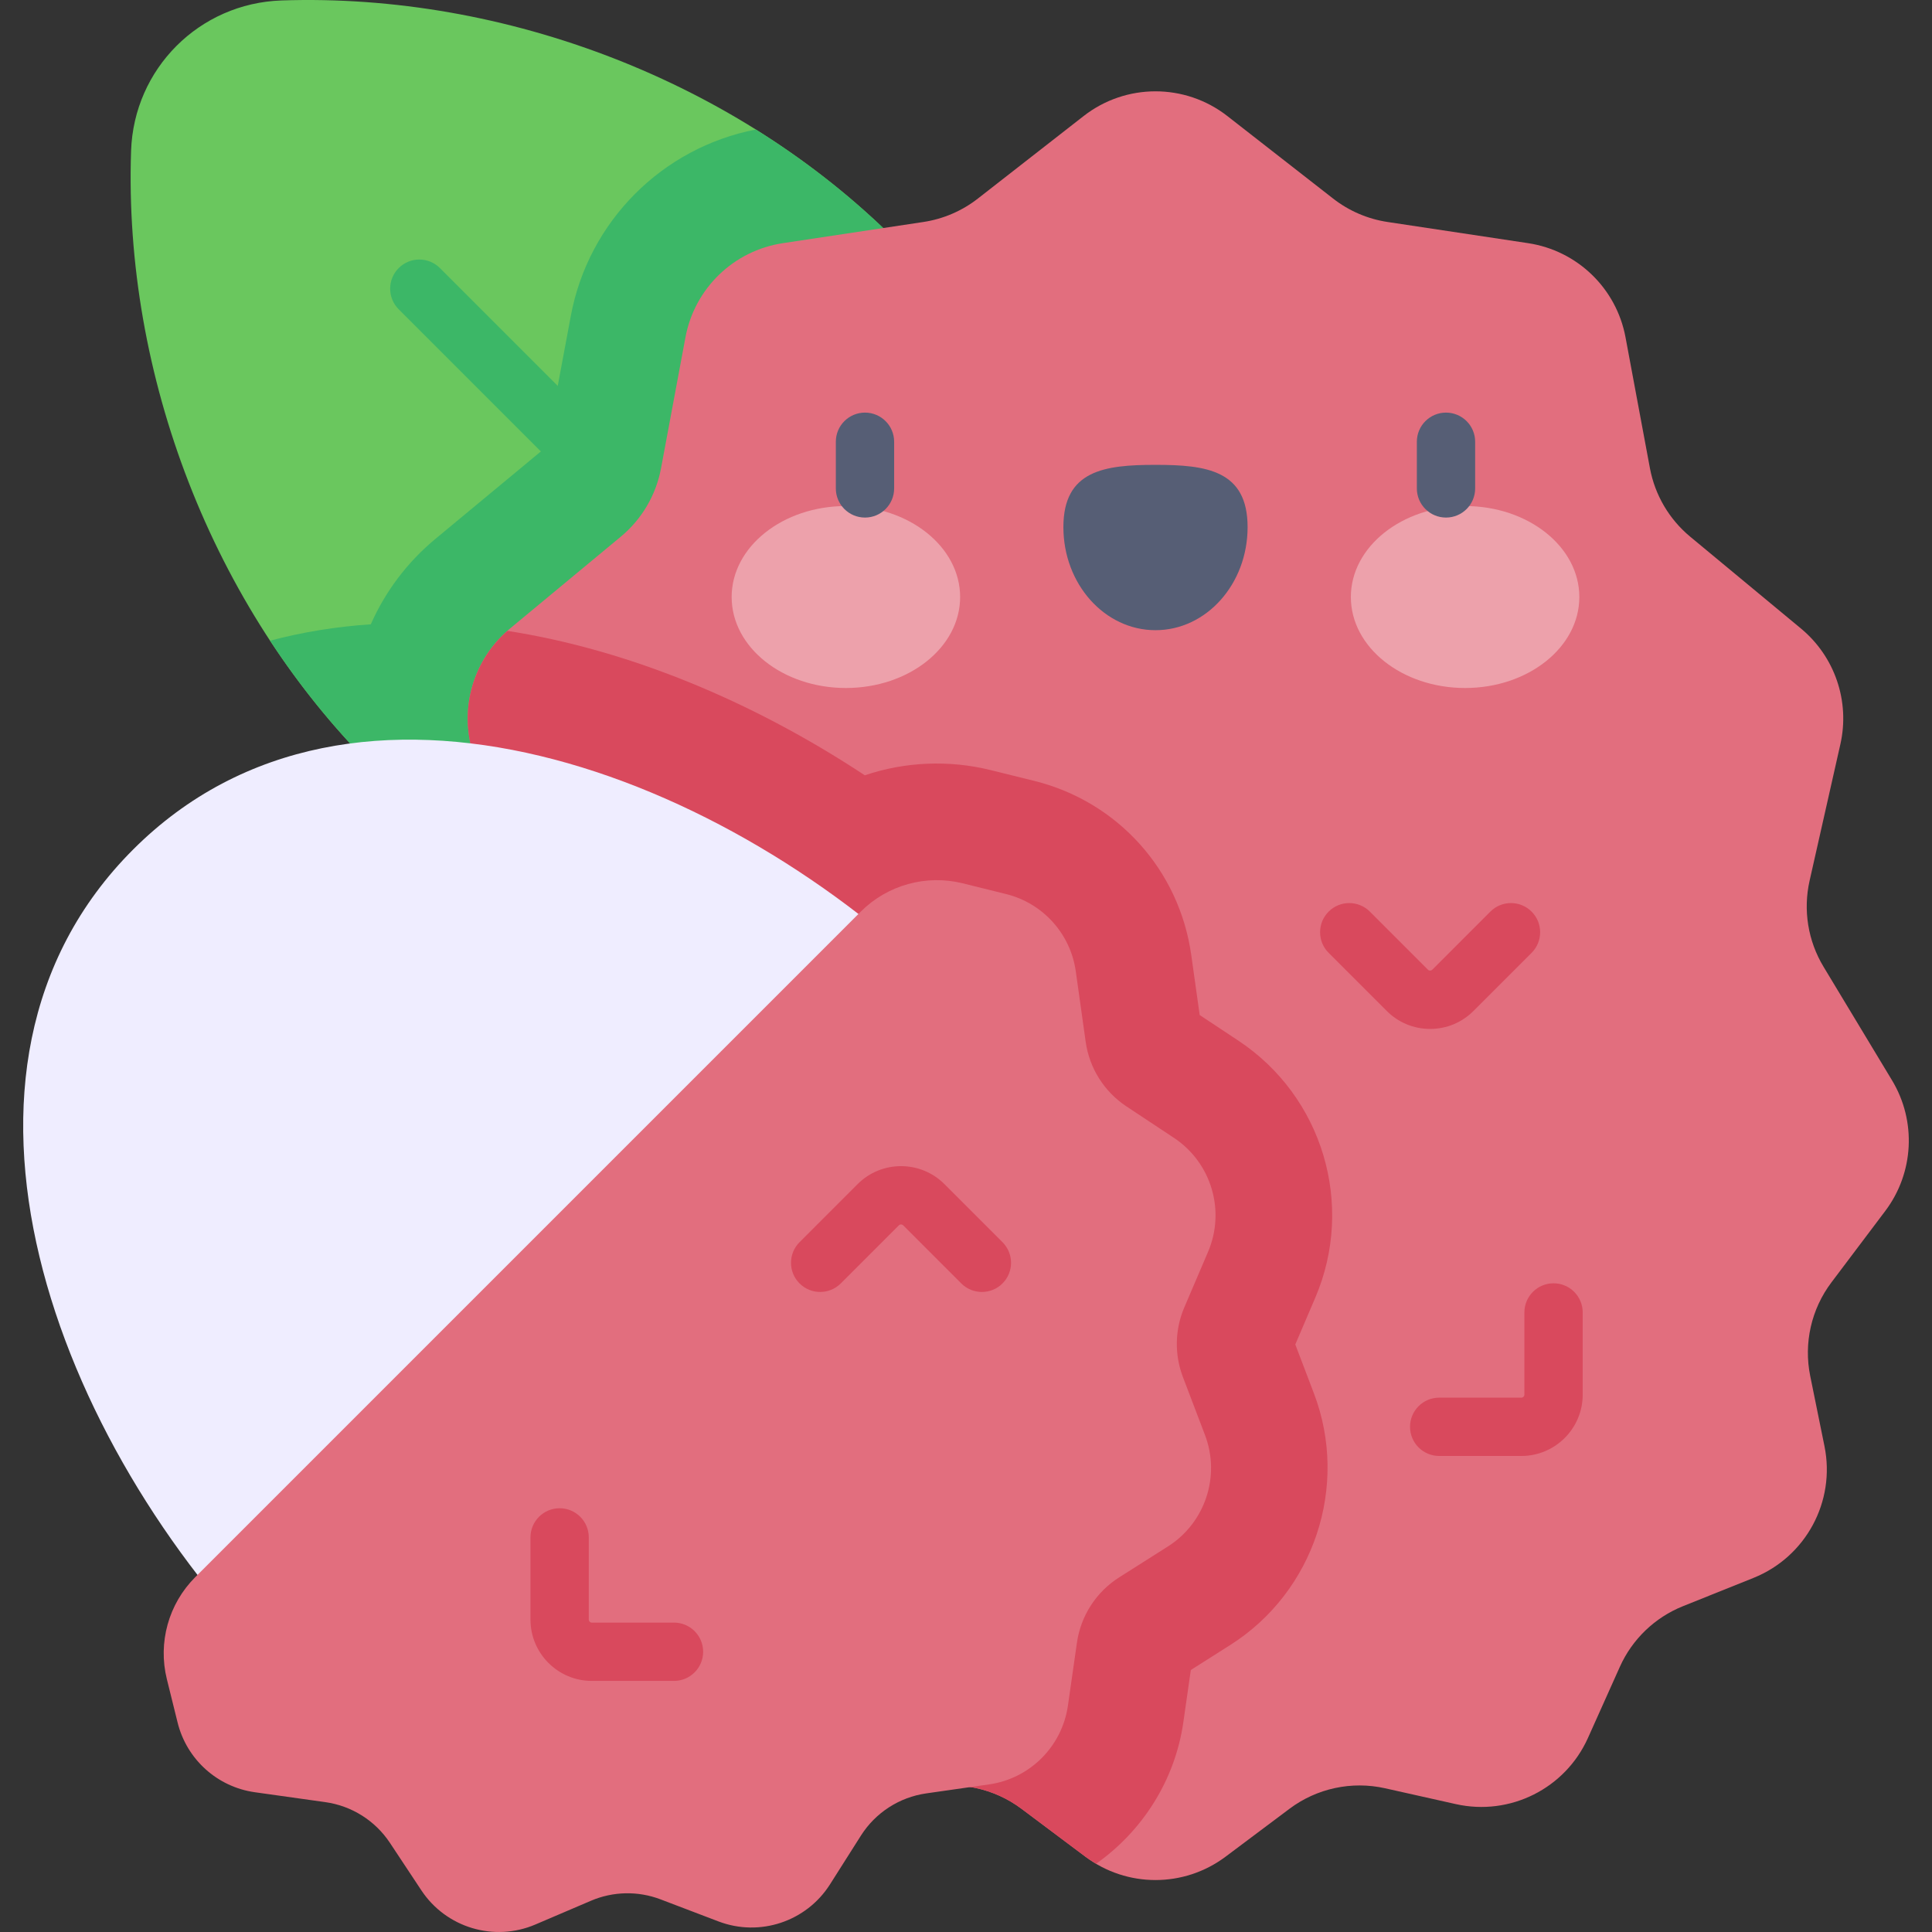 <svg id="Capa_1" enable-background="new 0 0 497 497" height="512" viewBox="0 0 497 497" width="512" xmlns="http://www.w3.org/2000/svg"><rect x="0" y="0" width="497" height="497" fill="#333333" stroke="none"/><g><path d="m33.721 38.812c.717-21.147 17.549-37.98 38.696-38.696 57.593-1.952 117.245 20.92 158.116 61.791 49.115 49.115 53.567 114.018 16.282 151.303s-102.188 32.833-151.303-16.282c-40.871-40.871-63.743-100.523-61.791-158.116z" fill="#6ac75e"/><path d="m95.512 196.927c49.115 49.115 114.018 53.567 151.303 16.282s32.833-102.188-16.282-151.303c-10.843-10.843-23.017-20.404-36.115-28.586-24.087 4.678-43.047 23.649-47.575 47.937l-6.298 33.709-28.5 23.629c-7.339 6.085-12.967 13.642-16.656 22.005-8.944.597-17.596 2.01-25.903 4.212 7.598 11.58 16.295 22.385 26.026 32.115z" fill="#3cb767"/><path d="m180.058 153.953c-1.919 0-3.839-.732-5.304-2.197l-72.19-72.19c-2.929-2.929-2.929-7.678 0-10.606 2.93-2.929 7.678-2.929 10.607 0l72.19 72.19c2.929 2.929 2.929 7.678 0 10.607-1.464 1.463-3.384 2.196-5.303 2.196z" fill="#3cb767"/><path d="m484.981 311.512-13.857 18.384c-5.181 6.873-7.165 15.638-5.452 24.072l3.67 18.065c2.889 14.22-4.794 28.473-18.261 33.875l-18.148 7.28c-7.227 2.899-13.046 8.49-16.232 15.595l-8.201 18.289c-5.843 13.031-20.051 20.15-33.987 17.03l-18.211-4.077c-8.575-1.92-17.56.009-24.591 5.28l-16.441 12.324c-10.682 8.007-25.367 8.008-36.049 0l-16.443-12.325c-7.031-5.27-16.015-7.199-24.589-5.28l-18.214 4.077c-13.937 3.12-28.144-3.999-33.987-17.031l-8.2-18.289c-3.186-7.106-9.006-12.697-16.233-15.596l-18.144-7.278c-13.467-5.402-21.151-19.656-18.262-33.875l3.67-18.064c1.714-8.435-.271-17.199-5.452-24.072l-13.856-18.384c-7.385-9.798-8.072-23.102-1.736-33.608l17.62-29.216c4.004-6.639 5.287-14.568 3.582-22.131l-7.92-35.121c-2.488-11.032 1.429-22.527 10.135-29.745l28.5-23.63c5.408-4.484 9.074-10.72 10.362-17.625l6.28-33.679c2.346-12.584 12.406-22.3 25.064-24.207l36.146-5.448c5.109-.77 9.934-2.845 14.008-6.023l27.208-21.229c10.866-8.478 26.107-8.478 36.973 0l27.208 21.229c4.074 3.179 8.898 5.253 14.008 6.023l36.146 5.448c12.658 1.908 22.718 11.624 25.064 24.207l6.28 33.677c1.288 6.906 4.954 13.142 10.362 17.626l28.499 23.629c8.706 7.218 12.623 18.713 10.135 29.745l-7.92 35.122c-1.705 7.563-.422 15.492 3.582 22.13l17.62 29.217c6.337 10.507 5.65 23.811-1.736 33.609z" fill="#e26e7e"/><path d="m338.007 358.455-4.798-12.6 5.146-12.037c10.229-23.939 1.901-51.748-19.805-66.125l-9.935-6.579-2.165-15.415c-3.077-21.913-18.945-39.508-40.424-44.827l-11.164-2.764c-10.757-2.664-22.071-2.155-32.395 1.334-29.622-19.55-61.576-32.432-91.948-37.153-8.224 7.244-11.884 18.409-9.463 29.147l7.92 35.121c1.705 7.563.422 15.492-3.582 22.131l-17.62 29.216c-6.336 10.507-5.649 23.81 1.736 33.608l13.856 18.384c5.181 6.873 7.165 15.638 5.452 24.072l-3.67 18.064c-2.889 14.22 4.795 28.473 18.262 33.875l18.144 7.278c7.227 2.899 13.047 8.491 16.233 15.596l8.2 18.289c5.843 13.031 20.05 20.151 33.986 17.031l18.214-4.078c8.574-1.919 17.559.01 24.589 5.28l16.443 12.325c.889.666 1.813 1.256 2.753 1.811 11.894-8.388 20.298-21.446 22.443-36.436l1.918-13.398 10.162-6.444c21.543-13.659 30.589-40.872 21.512-64.706z" fill="#d9495d"/><path d="m244.489 255.873c57.529 57.529 45.83 123.251-1.922 171.002s-113.474 59.45-171.002 1.922c-57.529-57.529-93.787-153.792-37.327-210.251 56.46-56.46 152.723-20.202 210.251 37.327z" fill="#efedff"/><path d="m247.652 227.229 11.164 2.764c9.473 2.346 16.569 10.214 17.926 19.879l2.546 18.133c.952 6.779 4.765 12.825 10.473 16.605l12.225 8.096c9.622 6.373 13.317 18.711 8.782 29.323l-6.112 14.302c-2.434 5.695-2.563 12.113-.358 17.901l5.674 14.899c4.043 10.616.056 22.611-9.538 28.694l-12.536 7.949c-5.902 3.743-9.871 9.882-10.861 16.8l-2.316 16.178c-1.505 10.512-9.763 18.771-20.275 20.276l-16.18 2.316c-6.918.99-13.057 4.959-16.799 10.861l-7.951 12.537c-6.084 9.593-18.078 13.579-28.694 9.536l-14.898-5.674c-5.788-2.204-12.206-2.076-17.902.358l-14.298 6.111c-10.613 4.536-22.951.841-29.324-8.782l-8.095-12.224c-3.78-5.708-9.826-9.521-16.605-10.473l-18.133-2.546c-9.664-1.357-17.533-8.453-19.879-17.926l-2.764-11.163c-2.332-9.42.437-19.374 7.299-26.236l171.195-171.196c6.86-6.861 16.814-9.63 26.234-7.298z" fill="#e26e7e"/><g><g><ellipse cx="217.602" cy="153.582" fill="#eda1ab" rx="29.387" ry="23.403"/><ellipse cx="376.891" cy="153.582" fill="#eda1ab" rx="29.387" ry="23.403"/><path d="m320.94 135.601c0-14.643-10.608-16.019-23.693-16.019-13.086 0-23.694 1.376-23.694 16.019s10.608 26.513 23.694 26.513c13.085 0 23.693-11.87 23.693-26.513z" fill="#565e75"/></g><g fill="#565e75"><path d="m222.515 133.142c-4.143 0-7.5-3.358-7.5-7.5v-12c0-4.142 3.357-7.5 7.5-7.5s7.5 3.358 7.5 7.5v12c0 4.142-3.358 7.5-7.5 7.5z"/><path d="m371.979 133.142c-4.143 0-7.5-3.358-7.5-7.5v-12c0-4.142 3.357-7.5 7.5-7.5s7.5 3.358 7.5 7.5v12c0 4.142-3.358 7.5-7.5 7.5z"/></g></g><g fill="#d9495d"><path d="m367.892 264.687c-4.214 0-8.176-1.641-11.155-4.62l-14.95-14.951c-2.929-2.929-2.929-7.678.001-10.607 2.929-2.929 7.678-2.927 10.606.001l14.949 14.95c.3.3.795.302 1.097 0l14.95-14.951c2.93-2.929 7.678-2.929 10.608 0 2.929 2.929 2.929 7.678 0 10.606l-14.95 14.95c-2.981 2.981-6.942 4.622-11.156 4.622z"/><path d="m391.37 374.541h-21.143c-4.143 0-7.5-3.358-7.5-7.5s3.357-7.5 7.5-7.5h21.143c.428 0 .775-.348.775-.775v-21.142c0-4.142 3.357-7.5 7.5-7.5s7.5 3.358 7.5 7.5v21.142c.001 8.698-7.077 15.775-15.775 15.775z"/><path d="m173.381 432.408h-21.143c-8.699 0-15.776-7.077-15.776-15.776v-21.142c0-4.142 3.357-7.5 7.5-7.5s7.5 3.358 7.5 7.5v21.142c0 .428.349.776.776.776h21.143c4.142 0 7.5 3.358 7.5 7.5s-3.358 7.5-7.5 7.5z"/><path d="m252.59 332.354c-1.919 0-3.839-.732-5.303-2.197l-14.95-14.95c-.304-.302-.797-.302-1.099 0l-14.95 14.949c-2.929 2.929-7.678 2.929-10.607 0s-2.929-7.678.001-10.606l14.949-14.95c6.151-6.149 16.159-6.152 22.311 0l14.95 14.95c2.93 2.929 2.93 7.677.001 10.606-1.464 1.466-3.384 2.198-5.303 2.198z"/></g></g></svg>